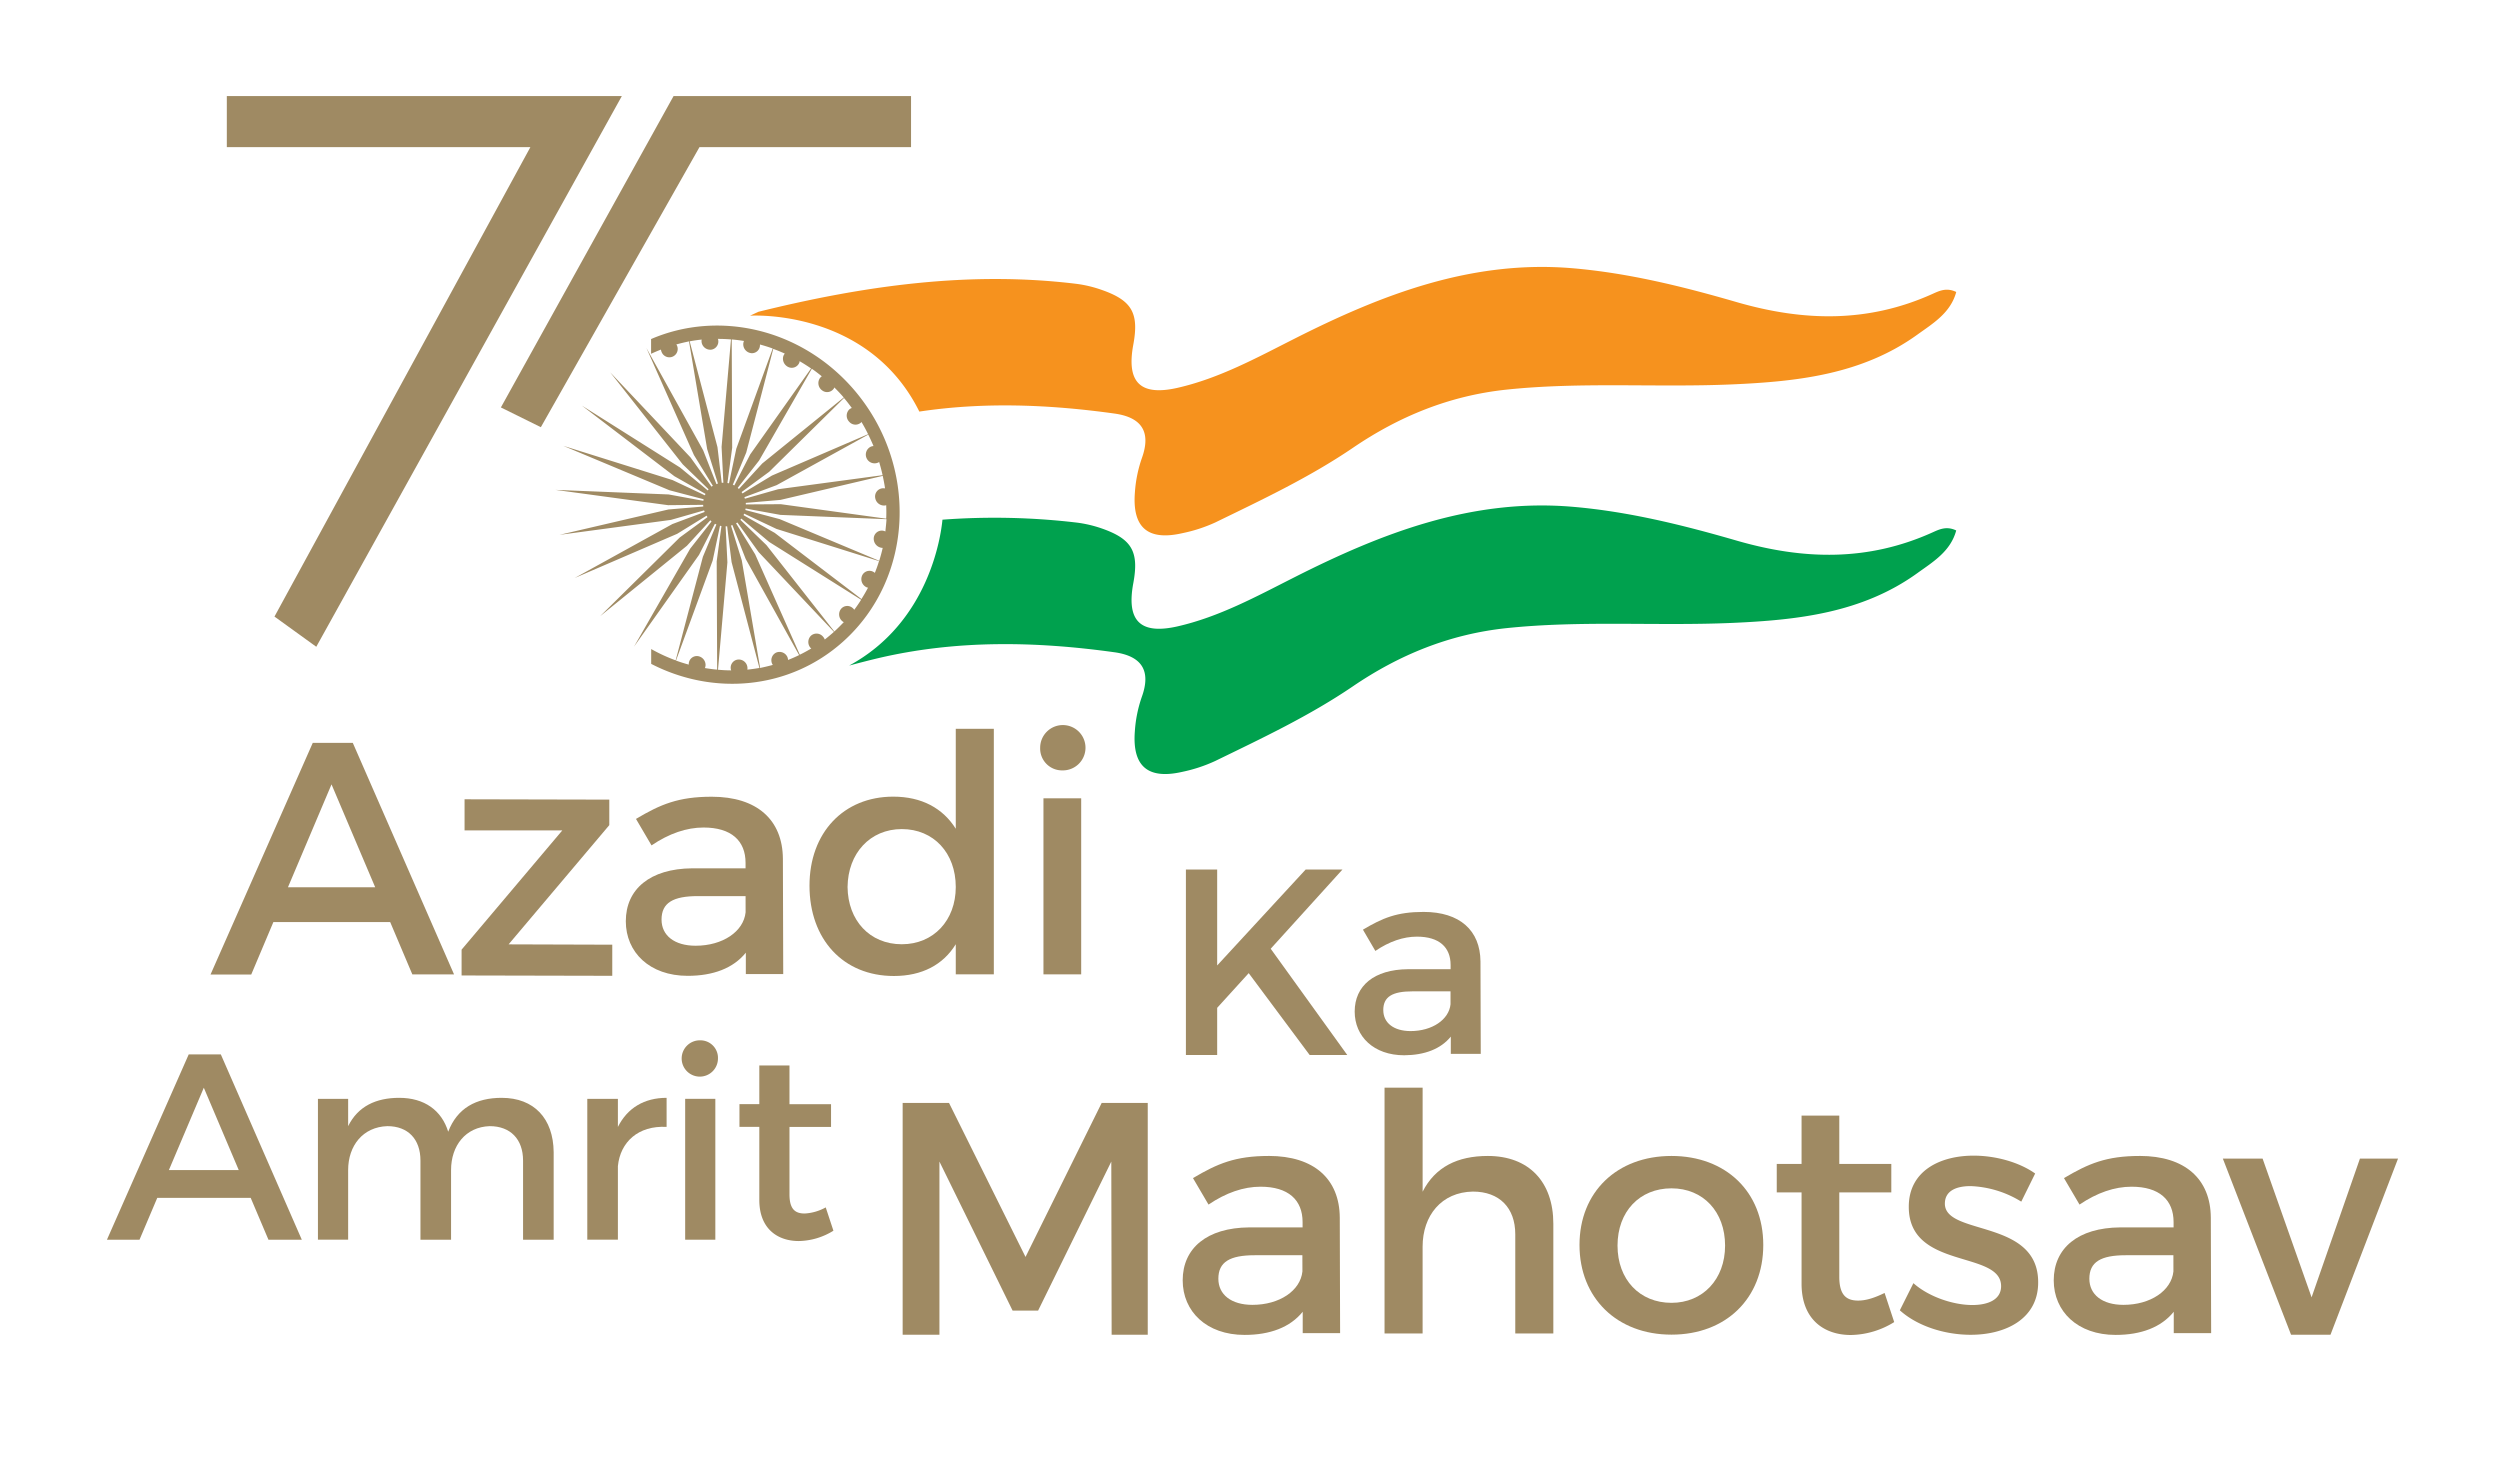 <?xml version="1.0" encoding="UTF-8" standalone="no"?>
<svg
   id="Layer_1"
   data-name="Layer 1"
   viewBox="0 0 120 70"
   version="1.1"
   sodipodi:docname="Amrit-2.svg"
   width="120"
   height="70"
   inkscape:version="1.1.2 (b8e25be833, 2022-02-05)"
   xmlns:inkscape="http://www.inkscape.org/namespaces/inkscape"
   xmlns:sodipodi="http://sodipodi.sourceforge.net/DTD/sodipodi-0.dtd"
   xmlns="http://www.w3.org/2000/svg"
   xmlns:svg="http://www.w3.org/2000/svg"
   xmlns:rdf="http://www.w3.org/1999/02/22-rdf-syntax-ns#"
   xmlns:cc="http://creativecommons.org/ns#"
   xmlns:dc="http://purl.org/dc/elements/1.1/">
  <sodipodi:namedview
     id="namedview65"
     pagecolor="#ffffff"
     bordercolor="#000000"
     borderopacity="0.25"
     inkscape:showpageshadow="2"
     inkscape:pageopacity="0.0"
     inkscape:pagecheckerboard="0"
     inkscape:deskcolor="#d1d1d1"
     showgrid="false"
     inkscape:zoom="2.2244752"
     inkscape:cx="122.05126"
     inkscape:cy="116.43196"
     inkscape:window-width="1920"
     inkscape:window-height="1017"
     inkscape:window-x="-8"
     inkscape:window-y="-8"
     inkscape:window-maximized="1"
     inkscape:current-layer="Layer_1"
     inkscape:pageshadow="2"
     height="100px" />
  <defs
     id="defs4">
    <style
       id="style2">.cls-1,.cls-4{fill:#9f8a63;}.cls-1,.cls-2,.cls-3{fill-rule:evenodd;}.cls-2{fill:#f6921e;}.cls-3{fill:#00a14e;}</style>
  </defs>
  <title
     id="title6">Azadi ka Amrit Mahotsav_E_01</title>
  <path
     class="cls-1"
     d="m 34.083,23.416 a 1.016,1.016 0 0 1 1.448,0.126 1.059,1.059 0 0 1 -0.062,1.478 1.015,1.015 0 0 1 -1.448,-0.126 1.062,1.062 0 0 1 0.062,-1.478"
     id="path8"
     style="stroke-width:0.147" />
  <path
     class="cls-2"
     d="m 93.901,14.016 c -0.473,-0.231 -0.828,-0.048 -1.152,0.097 -3.076,1.384 -6.153,1.322 -9.37,0.394 -2.576,-0.748 -5.207,-1.403 -7.904,-1.632 -4.828,-0.408 -9.146,1.262 -13.33,3.378 -1.829,0.924 -3.624,1.909 -5.636,2.366 -1.788,0.402 -2.444,-0.278 -2.111,-2.073 0.281,-1.514 -0.059,-2.122 -1.516,-2.631 a 5.893,5.893 0 0 0 -1.218,-0.291 c -5.182,-0.632 -10.247,0.104 -15.257,1.341 l -0.405,0.188 c 0,0 5.659,-0.372 8.126,4.603 3.112,-0.467 6.238,-0.341 9.37,0.095 1.275,0.178 1.78,0.855 1.307,2.153 a 6.267,6.267 0 0 0 -0.33,1.635 c -0.131,1.686 0.621,2.33 2.272,1.955 a 7.307,7.307 0 0 0 1.582,-0.514 c 2.255,-1.097 4.523,-2.165 6.61,-3.584 2.216,-1.507 4.619,-2.497 7.344,-2.791 3.621,-0.383 7.243,-0.097 10.859,-0.254 3.129,-0.137 6.231,-0.474 8.885,-2.384 0.752,-0.541 1.601,-1.044 1.874,-2.056"
     id="path10"
     style="stroke-width:0.147" />
  <path
     class="cls-3"
     d="m 93.901,25.464 c -0.473,-0.231 -0.828,-0.048 -1.152,0.097 -3.076,1.384 -6.153,1.322 -9.37,0.394 -2.576,-0.746 -5.207,-1.403 -7.904,-1.63 -4.828,-0.41 -9.146,1.262 -13.33,3.378 -1.829,0.924 -3.624,1.909 -5.636,2.366 -1.788,0.402 -2.444,-0.278 -2.111,-2.073 0.281,-1.514 -0.059,-2.122 -1.516,-2.631 a 5.893,5.893 0 0 0 -1.218,-0.283 33.542,33.542 0 0 0 -6.426,-0.137 c -0.076,0.802 -0.657,4.937 -4.48,7.003 0.467,-0.125 0.934,-0.247 1.403,-0.358 3.76,-0.881 7.544,-0.809 11.335,-0.281 1.275,0.178 1.78,0.855 1.307,2.153 a 6.257,6.257 0 0 0 -0.33,1.633 c -0.131,1.686 0.621,2.33 2.272,1.955 a 7.307,7.307 0 0 0 1.582,-0.521 c 2.255,-1.097 4.523,-2.165 6.61,-3.584 2.216,-1.507 4.619,-2.497 7.344,-2.791 3.621,-0.383 7.243,-0.097 10.859,-0.254 3.129,-0.137 6.231,-0.474 8.885,-2.384 0.752,-0.541 1.601,-1.044 1.874,-2.056"
     id="path12"
     style="stroke-width:0.147" />
  <path
     class="cls-1"
     d="m 31.252,16.269 v 0.714 c 0.156,-0.075 0.314,-0.14 0.474,-0.203 a 0.441,0.441 0 0 0 0.04,0.137 0.4,0.4 0 1 0 0.717,-0.354 c 0,-0.012 -0.016,-0.019 -0.022,-0.029 q 0.304,-0.084 0.612,-0.147 l 0.871,5.17 0.417,1.334 0.417,1.334 v 0 l -0.513,-1.303 -0.51,-1.301 -2.729,-4.919 2.283,5.141 0.734,1.193 0.734,1.191 v 0 l -0.818,-1.137 -0.815,-1.135 -3.854,-4.083 3.483,4.418 1.002,0.968 1.002,0.969 -1.066,-0.906 -1.069,-0.881 -4.711,-2.971 4.439,3.389 1.202,0.682 1.2,0.68 -1.241,-0.588 -1.248,-0.588 -5.247,-1.645 5.097,2.133 1.322,0.348 1.322,0.345 v 0 l -1.34,-0.245 -1.341,-0.247 -5.435,-0.219 5.407,0.734 1.35,-0.013 1.35,-0.01 -1.34,0.116 -1.343,0.113 -5.229,1.218 5.348,-0.718 1.288,-0.369 1.284,-0.369 -1.25,0.469 -1.251,0.469 -4.691,2.59 4.922,-2.122 1.138,-0.702 1.134,-0.702 v 0 l -1.074,0.793 -1.077,0.789 -3.819,3.775 4.164,-3.378 0.906,-0.986 0.906,-0.987 v 0 l -0.827,1.058 -0.831,1.058 -2.694,4.7 3.121,-4.406 0.615,-1.206 0.617,-1.202 -0.524,1.249 -0.523,1.254 -1.306,4.968 a 8.057,8.057 0 0 1 -1.175,-0.543 v 0.712 c 2.985,1.542 6.632,1.24 9.207,-1.065 3.418,-3.06 3.643,-8.484 0.505,-12.119 -2.54,-2.929 -6.491,-3.797 -9.718,-2.407 z m 9.502,3.966 a 0.398,0.398 0 0 0 0.571,0.05 0.383,0.383 0 0 0 0.024,-0.032 c 0.116,0.191 0.22,0.385 0.319,0.588 l -4.614,1.986 -1.147,0.693 -1.134,0.701 1.075,-0.787 1.074,-0.789 3.59,-3.541 c 0.134,0.156 0.254,0.316 0.375,0.479 a 0.38,0.38 0 0 0 -0.12,0.069 0.419,0.419 0 0 0 -0.012,0.585 z m 1.175,1.175 a 0.4,0.4 0 0 0 -0.137,0.034 0.42,0.42 0 0 0 0.375,0.752 c 0.012,0 0.019,-0.016 0.031,-0.024 0.063,0.212 0.12,0.423 0.166,0.637 l -5.013,0.674 -1.287,0.366 -1.284,0.37 1.247,-0.466 1.254,-0.467 4.396,-2.425 q 0.135,0.272 0.251,0.548 z m 0.57,4.101 a 0.405,0.405 0 0 0 -0.138,-0.041 0.388,0.388 0 0 0 -0.422,0.377 0.441,0.441 0 0 0 0.388,0.449 0.379,0.379 0 0 0 0.043,0 c -0.046,0.21 -0.104,0.417 -0.167,0.623 l -4.777,-2.001 -1.322,-0.351 -1.322,-0.347 v 0 l 1.338,0.25 1.34,0.245 5.092,0.206 c -0.01,0.195 -0.035,0.392 -0.054,0.59 z m -0.505,1.989 a 0.417,0.417 0 0 0 -0.123,-0.075 0.386,0.386 0 0 0 -0.507,0.248 0.43,0.43 0 0 0 0.264,0.53 0.363,0.363 0 0 0 0.04,0 q -0.147,0.282 -0.319,0.551 l -4.164,-3.177 -1.202,-0.682 -1.2,-0.683 1.244,0.588 1.244,0.588 4.921,1.545 c -0.06,0.206 -0.128,0.386 -0.2,0.568 z m -2.488,3.061 a 0.402,0.402 0 0 0 -0.576,-0.05 0.422,0.422 0 0 0 -0.022,0.588 0.395,0.395 0 0 0 0.035,0.026 q -0.27,0.163 -0.552,0.301 l -2.143,-4.816 -0.734,-1.194 -0.734,-1.193 v 0 l 0.817,1.14 0.817,1.138 3.616,3.828 q -0.219,0.195 -0.441,0.369 a 0.441,0.441 0 0 0 -0.082,-0.137 z m -1.714,0.969 a 0.413,0.413 0 0 0 -0.546,-0.201 0.407,0.407 0 0 0 -0.172,0.554 c 0,0.013 0.018,0.021 0.025,0.032 -0.203,0.056 -0.407,0.103 -0.613,0.147 l -0.881,-5.166 -0.414,-1.334 -0.416,-1.331 0.508,1.298 0.51,1.301 2.565,4.614 q -0.263,0.128 -0.532,0.234 a 0.426,0.426 0 0 0 -0.034,-0.148 z m -1.921,0.466 a 0.417,0.417 0 0 0 -0.48,-0.333 0.392,0.392 0 0 0 -0.307,0.48 c 0,0.013 0.01,0.022 0.015,0.035 -0.212,0 -0.423,-0.012 -0.635,-0.031 l 0.451,-5.156 -0.068,-1.385 -0.069,-1.385 v 0 l 0.166,1.379 0.172,1.381 1.337,5.081 q -0.294,0.051 -0.579,0.081 a 0.424,0.424 0 0 0 -0.003,-0.145 z m -1.093,-7.785 z m 0,0 z m 0,0 z m 1.276,-7.259 a 0.386,0.386 0 0 0 0.424,-0.379 c 0,-0.013 0,-0.023 0,-0.037 q 0.308,0.084 0.612,0.192 l -1.748,4.812 -0.282,1.338 -0.283,1.337 0.184,-1.362 0.184,-1.36 -0.022,-5.2 q 0.294,0.025 0.588,0.073 a 0.405,0.405 0 0 0 -0.034,0.137 0.43,0.43 0 0 0 0.377,0.448 z m -0.756,6.022 0.521,-1.251 1.297,-4.976 q 0.281,0.101 0.554,0.226 a 0.402,0.402 0 0 0 -0.071,0.123 0.441,0.441 0 0 0 0.267,0.533 0.391,0.391 0 0 0 0.511,-0.248 0.386,0.386 0 0 0 0,-0.046 q 0.282,0.163 0.554,0.351 l -2.921,4.126 -0.617,1.204 -0.614,1.203 v 0 z m -0.526,1.253 z m 0,0 z m 0,0 z m 0,0 z m 0,0 z m 0,0 z m 0,0 z m 0,0 z m 0,0 z m 0,0 z m 0,0 z m 0,0 z m 0,0 z m 0,0 z m 0,0 z m 0,0 z m 0,0 z m 7.7,-0.784 a 0.382,0.382 0 0 0 -0.147,0 0.395,0.395 0 0 0 -0.31,0.482 0.429,0.429 0 0 0 0.485,0.336 0.355,0.355 0 0 0 0.037,-0.016 c 0.009,0.217 0.012,0.441 0,0.652 l -5.057,-0.696 -1.35,0.009 -1.348,0.013 1.341,-0.112 1.34,-0.116 4.909,-1.153 c 0.041,0.197 0.081,0.394 0.109,0.592 z m -1.98,-4.358 -3.904,3.162 -0.903,0.986 -0.905,0.987 v 0 l 0.828,-1.056 0.828,-1.058 2.531,-4.406 c 0.163,0.113 0.322,0.235 0.479,0.363 a 0.383,0.383 0 0 0 -0.101,0.103 0.43,0.43 0 0 0 0.126,0.579 0.388,0.388 0 0 0 0.558,-0.104 0.383,0.383 0 0 0 0.018,-0.044 q 0.232,0.228 0.451,0.48 z m -5.889,3.763 -0.165,-1.387 -1.334,-5.078 c 0.191,-0.035 0.383,-0.063 0.576,-0.084 a 0.417,0.417 0 0 0 0,0.147 0.423,0.423 0 0 0 0.482,0.335 0.398,0.398 0 0 0 0.308,-0.482 c 0,-0.012 -0.01,-0.021 -0.013,-0.032 q 0.316,0 0.63,0.026 l -0.451,5.159 0.069,1.387 0.069,1.382 v 0 z m 0.169,1.379 z m 0,0 z m 0,0 z m 0,0 z m 0,0 z m -0.565,2.682 0.283,-1.34 0.282,-1.343 -0.187,1.354 -0.184,1.363 0.022,5.2 q -0.294,-0.026 -0.588,-0.076 a 0.404,0.404 0 0 0 0.032,-0.134 0.43,0.43 0 0 0 -0.385,-0.441 0.388,0.388 0 0 0 -0.422,0.377 c 0,0.012 0,0.022 0,0.032 -0.206,-0.056 -0.41,-0.12 -0.612,-0.194 z m 5.84,3.402 -3.258,-4.146 -1.003,-0.971 -1.003,-0.974 v 0 l 1.068,0.897 1.068,0.896 4.415,2.776 c -0.104,0.163 -0.213,0.325 -0.33,0.48 a 0.43,0.43 0 0 0 -0.104,-0.106 0.386,0.386 0 0 0 -0.558,0.103 0.427,0.427 0 0 0 0.125,0.579 0.379,0.379 0 0 0 0.037,0.016 c -0.145,0.151 -0.292,0.301 -0.449,0.444 z"
     id="path14"
     style="stroke-width:0.147" />
  <polygon
     class="cls-1"
     points="161.54,172.49 161.54,189.18 260.66,189.18 177.1,342.46 190.75,352.32 290.53,172.49 "
     id="polygon16"
     transform="matrix(0.147,0,0,0.147,-12.859,-20.746)" />
  <polygon
     class="cls-1"
     points="307.42,172.49 251.03,274.17 264.08,280.62 315.87,189.18 384.96,189.18 384.96,172.49 "
     id="polygon18"
     transform="matrix(0.147,0,0,0.147,-12.859,-20.746)" />
  <path
     class="cls-4"
     d="m 89.191,62.428 c -0.571,0 -0.905,-0.27 -0.905,-1.143 v -4.051 h 2.497 V 55.868 H 88.286 v -2.318 h -1.811 v 2.318 h -1.191 v 1.366 h 1.191 v 4.384 c 0,1.732 1.096,2.462 2.366,2.462 a 4.058,4.058 0 0 0 2.081,-0.62 l -0.461,-1.398 c -0.492,0.239 -0.889,0.366 -1.271,0.366 z"
     id="path20"
     style="stroke-width:0.147" />
  <path
     class="cls-4"
     d="m 93.354,57.775 c 0,-0.604 0.524,-0.842 1.238,-0.842 a 4.971,4.971 0 0 1 2.429,0.746 l 0.667,-1.35 c -0.762,-0.541 -1.89,-0.858 -2.954,-0.858 -1.616,0 -3.112,0.734 -3.112,2.446 -0.016,3.049 4.431,2.081 4.431,3.819 0,0.636 -0.604,0.905 -1.382,0.905 -0.921,0 -2.097,-0.397 -2.827,-1.049 l -0.652,1.303 c 0.843,0.762 2.161,1.175 3.4,1.175 1.699,0 3.24,-0.778 3.24,-2.51 0.016,-3.07 -4.478,-2.228 -4.478,-3.785 z"
     id="path22"
     style="stroke-width:0.147" />
  <path
     class="cls-4"
     d="m 102.708,55.486 c -1.604,0 -2.462,0.366 -3.637,1.063 l 0.746,1.271 c 0.842,-0.571 1.683,-0.858 2.497,-0.858 1.335,0 2.018,0.635 2.018,1.699 v 0.254 h -2.56 c -2.033,0.016 -3.193,1 -3.193,2.541 0,1.492 1.144,2.62 2.97,2.62 1.224,0 2.191,-0.366 2.791,-1.112 v 1.028 h 1.795 l -0.016,-5.543 c -0.01,-1.852 -1.234,-2.964 -3.411,-2.964 z m 1.616,5.543 c -0.096,0.921 -1.096,1.604 -2.399,1.604 -1.016,0 -1.636,-0.492 -1.636,-1.254 0,-0.809 0.557,-1.128 1.746,-1.128 h 2.288 z"
     id="path24"
     style="stroke-width:0.147" />
  <polygon
     class="cls-4"
     points="842.28,564.75 826.28,519.44 813.3,519.44 835.58,576.97 848.45,576.97 870.51,519.44 858.07,519.44 "
     id="polygon26"
     transform="matrix(0.147,0,0,0.147,-12.859,-20.746)" />
  <path
     class="cls-4"
     d="m 33.232,41.679 c -2.033,0.016 -3.193,1 -3.193,2.541 0,1.492 1.144,2.62 2.97,2.62 1.224,0 2.191,-0.366 2.791,-1.112 v 1.028 h 1.795 l -0.016,-5.543 c -0.016,-1.858 -1.24,-2.97 -3.415,-2.97 -1.604,0 -2.462,0.366 -3.637,1.065 l 0.746,1.271 c 0.842,-0.571 1.683,-0.858 2.497,-0.858 1.334,0 2.017,0.635 2.017,1.699 v 0.259 z m 2.557,2.112 c -0.095,0.921 -1.096,1.604 -2.399,1.604 -1.016,0 -1.636,-0.492 -1.636,-1.254 0,-0.809 0.557,-1.128 1.746,-1.128 h 2.288 z"
     id="path28"
     style="stroke-width:0.147" />
  <path
     class="cls-4"
     d="m 45.877,45.324 v 1.445 h 1.827 v -11.786 h -1.827 v 4.797 c -0.62,-0.986 -1.636,-1.541 -3.002,-1.541 -2.382,0 -4.019,1.732 -4.019,4.273 0,2.573 1.616,4.336 4.051,4.336 1.35,0 2.366,-0.539 2.97,-1.525 z m -2.59,0 c -1.541,0 -2.588,-1.144 -2.604,-2.748 0.016,-1.616 1.08,-2.78 2.604,-2.78 1.525,0 2.59,1.144 2.59,2.78 0,1.601 -1.065,2.748 -2.59,2.748 z"
     id="path30"
     style="stroke-width:0.147" />
  <rect
     class="cls-4"
     x="50.086"
     y="38.319"
     width="1.811"
     height="8.45"
     id="rect32"
     style="stroke-width:0.147" />
  <path
     class="cls-4"
     d="m 50.991,36.979 a 1.088,1.088 0 1 0 -1.063,-1.08 1.049,1.049 0 0 0 1.063,1.08 z"
     id="path34"
     style="stroke-width:0.147" />
  <polygon
     class="cls-4"
     points="525.84,425.05 513.82,425.05 484.92,456.38 484.92,425.05 474.71,425.05 474.71,485.62 484.92,485.62 484.92,470.22 495.22,458.89 515.12,485.62 527.4,485.62 502.4,450.92 "
     id="polygon36"
     transform="matrix(0.147,0,0,0.147,-12.859,-20.746)" />
  <path
     class="cls-4"
     d="m 69.639,49.758 v 0.827 h 1.437 l -0.013,-4.436 c -0.013,-1.488 -0.991,-2.377 -2.732,-2.377 -1.284,0 -1.97,0.294 -2.91,0.852 l 0.596,1.021 c 0.674,-0.458 1.347,-0.686 1.996,-0.686 1.068,0 1.616,0.508 1.616,1.36 v 0.203 h -2.048 c -1.627,0.013 -2.556,0.801 -2.556,2.034 0,1.194 0.915,2.097 2.377,2.097 0.978,-0.006 1.754,-0.3 2.237,-0.896 z m -3.242,-1.271 c 0,-0.648 0.441,-0.902 1.398,-0.902 h 1.83 v 0.623 c -0.076,0.734 -0.881,1.284 -1.918,1.284 -0.809,-0.001 -1.309,-0.395 -1.309,-1.006 z"
     id="path38"
     style="stroke-width:0.147" />
  <polygon
     class="cls-4"
     points="426.45,569.08 450.35,520.42 450.46,576.97 462.25,576.97 462.25,501.27 447.21,501.27 422.34,551.56 397.36,501.27 382.22,501.27 382.22,576.97 394.23,576.97 394.23,520.42 418.12,569.08 "
     id="polygon40"
     transform="matrix(0.147,0,0,0.147,-12.859,-20.746)" />
  <path
     class="cls-4"
     d="m 60.9,55.486 c -1.604,0 -2.462,0.366 -3.637,1.063 l 0.746,1.271 c 0.842,-0.571 1.683,-0.858 2.497,-0.858 1.335,0 2.018,0.635 2.018,1.699 v 0.254 h -2.562 c -2.033,0.016 -3.193,1 -3.193,2.541 0,1.492 1.144,2.62 2.97,2.62 1.224,0 2.191,-0.366 2.791,-1.112 v 1.028 h 1.795 l -0.016,-5.543 c -0.01,-1.852 -1.229,-2.964 -3.409,-2.964 z m 1.616,5.543 c -0.095,0.921 -1.096,1.604 -2.399,1.604 -1.016,0 -1.636,-0.492 -1.636,-1.254 0,-0.809 0.557,-1.128 1.746,-1.128 h 2.287 z"
     id="path42"
     style="stroke-width:0.147" />
  <path
     class="cls-4"
     d="m 71.415,55.486 c -1.445,0 -2.526,0.524 -3.129,1.716 V 52.208 H 66.458 V 64.006 h 1.827 v -4.166 c 0,-1.492 0.905,-2.62 2.415,-2.644 1.271,0 2.033,0.778 2.033,2.049 v 4.76 h 1.827 v -5.261 c 0,-2.018 -1.175,-3.258 -3.145,-3.258 z"
     id="path44"
     style="stroke-width:0.147" />
  <path
     class="cls-4"
     d="m 80.231,55.486 c -2.62,0 -4.415,1.732 -4.415,4.273 0,2.541 1.795,4.304 4.415,4.304 2.62,0 4.406,-1.746 4.406,-4.304 0,-2.557 -1.801,-4.273 -4.406,-4.273 z m 0,7.05 c -1.525,0 -2.59,-1.112 -2.59,-2.748 0,-1.636 1.063,-2.748 2.59,-2.748 1.526,0 2.573,1.128 2.573,2.748 0,1.62 -1.071,2.748 -2.573,2.748 z"
     id="path46"
     style="stroke-width:0.147" />
  <path
     class="cls-4"
     d="m 9.059,50.61 -3.926,8.897 h 1.563 l 0.852,-2.008 h 4.486 l 0.852,2.008 h 1.601 l -3.888,-8.897 z m -0.953,5.554 1.677,-3.953 1.677,3.953 z"
     id="path48"
     style="stroke-width:0.147" />
  <path
     class="cls-4"
     d="m 24.082,52.696 c -1.232,0 -2.136,0.496 -2.568,1.627 -0.317,-1.028 -1.144,-1.627 -2.35,-1.627 -1.118,0 -1.983,0.407 -2.453,1.36 v -1.309 h -1.45 v 6.757 h 1.45 v -3.34 c 0,-1.175 0.711,-2.071 1.882,-2.109 0.991,0 1.589,0.623 1.589,1.652 v 3.8 h 1.469 v -3.343 c 0,-1.175 0.699,-2.071 1.855,-2.109 0.991,0 1.601,0.623 1.601,1.652 v 3.8 h 1.469 v -4.207 c -0.016,-1.614 -0.944,-2.604 -2.494,-2.604 z"
     id="path50"
     style="stroke-width:0.147" />
  <path
     class="cls-4"
     d="M 29.659,54.092 V 52.746 h -1.469 v 6.757 h 1.469 v -3.53 c 0.115,-1.157 0.978,-1.956 2.338,-1.882 v -1.395 c -1.066,0 -1.88,0.482 -2.338,1.397 z"
     id="path52"
     style="stroke-width:0.147" />
  <rect
     class="cls-4"
     x="32.888"
     y="52.744"
     width="1.448"
     height="6.762"
     id="rect54"
     style="stroke-width:0.147" />
  <path
     class="cls-4"
     d="m 33.612,49.936 a 0.871,0.871 0 1 0 0.85,0.881 0.842,0.842 0 0 0 -0.85,-0.881 z"
     id="path56"
     style="stroke-width:0.147" />
  <path
     class="cls-4"
     d="m 38.619,58.248 c -0.457,0 -0.724,-0.216 -0.724,-0.915 v -3.24 h 1.995 v -1.093 h -1.995 v -1.857 h -1.448 v 1.855 h -0.953 v 1.093 h 0.953 v 3.508 c 0,1.385 0.881,1.971 1.893,1.971 a 3.246,3.246 0 0 0 1.664,-0.496 l -0.369,-1.119 a 2.35,2.35 0 0 1 -1.016,0.294 z"
     id="path58"
     style="stroke-width:0.147" />
  <path
     class="cls-4"
     d="m 13.122,44.26 h 5.607 l 1.063,2.51 h 2.002 l -4.86,-11.113 h -1.921 l -4.907,11.119 h 1.954 z m 2.791,-6.61 2.097,4.94 H 13.821 Z"
     id="path60"
     style="stroke-width:0.147" />
  <polygon
     class="cls-4"
     points="287.4,449.6 253.55,449.49 286.43,410.56 286.43,402.23 239.17,402.12 239.17,412.29 271.08,412.29 238.2,451.22 238.2,459.65 287.4,459.76 "
     id="polygon62"
     transform="matrix(0.147,0,0,0.147,-12.859,-20.746)" />
</svg>

